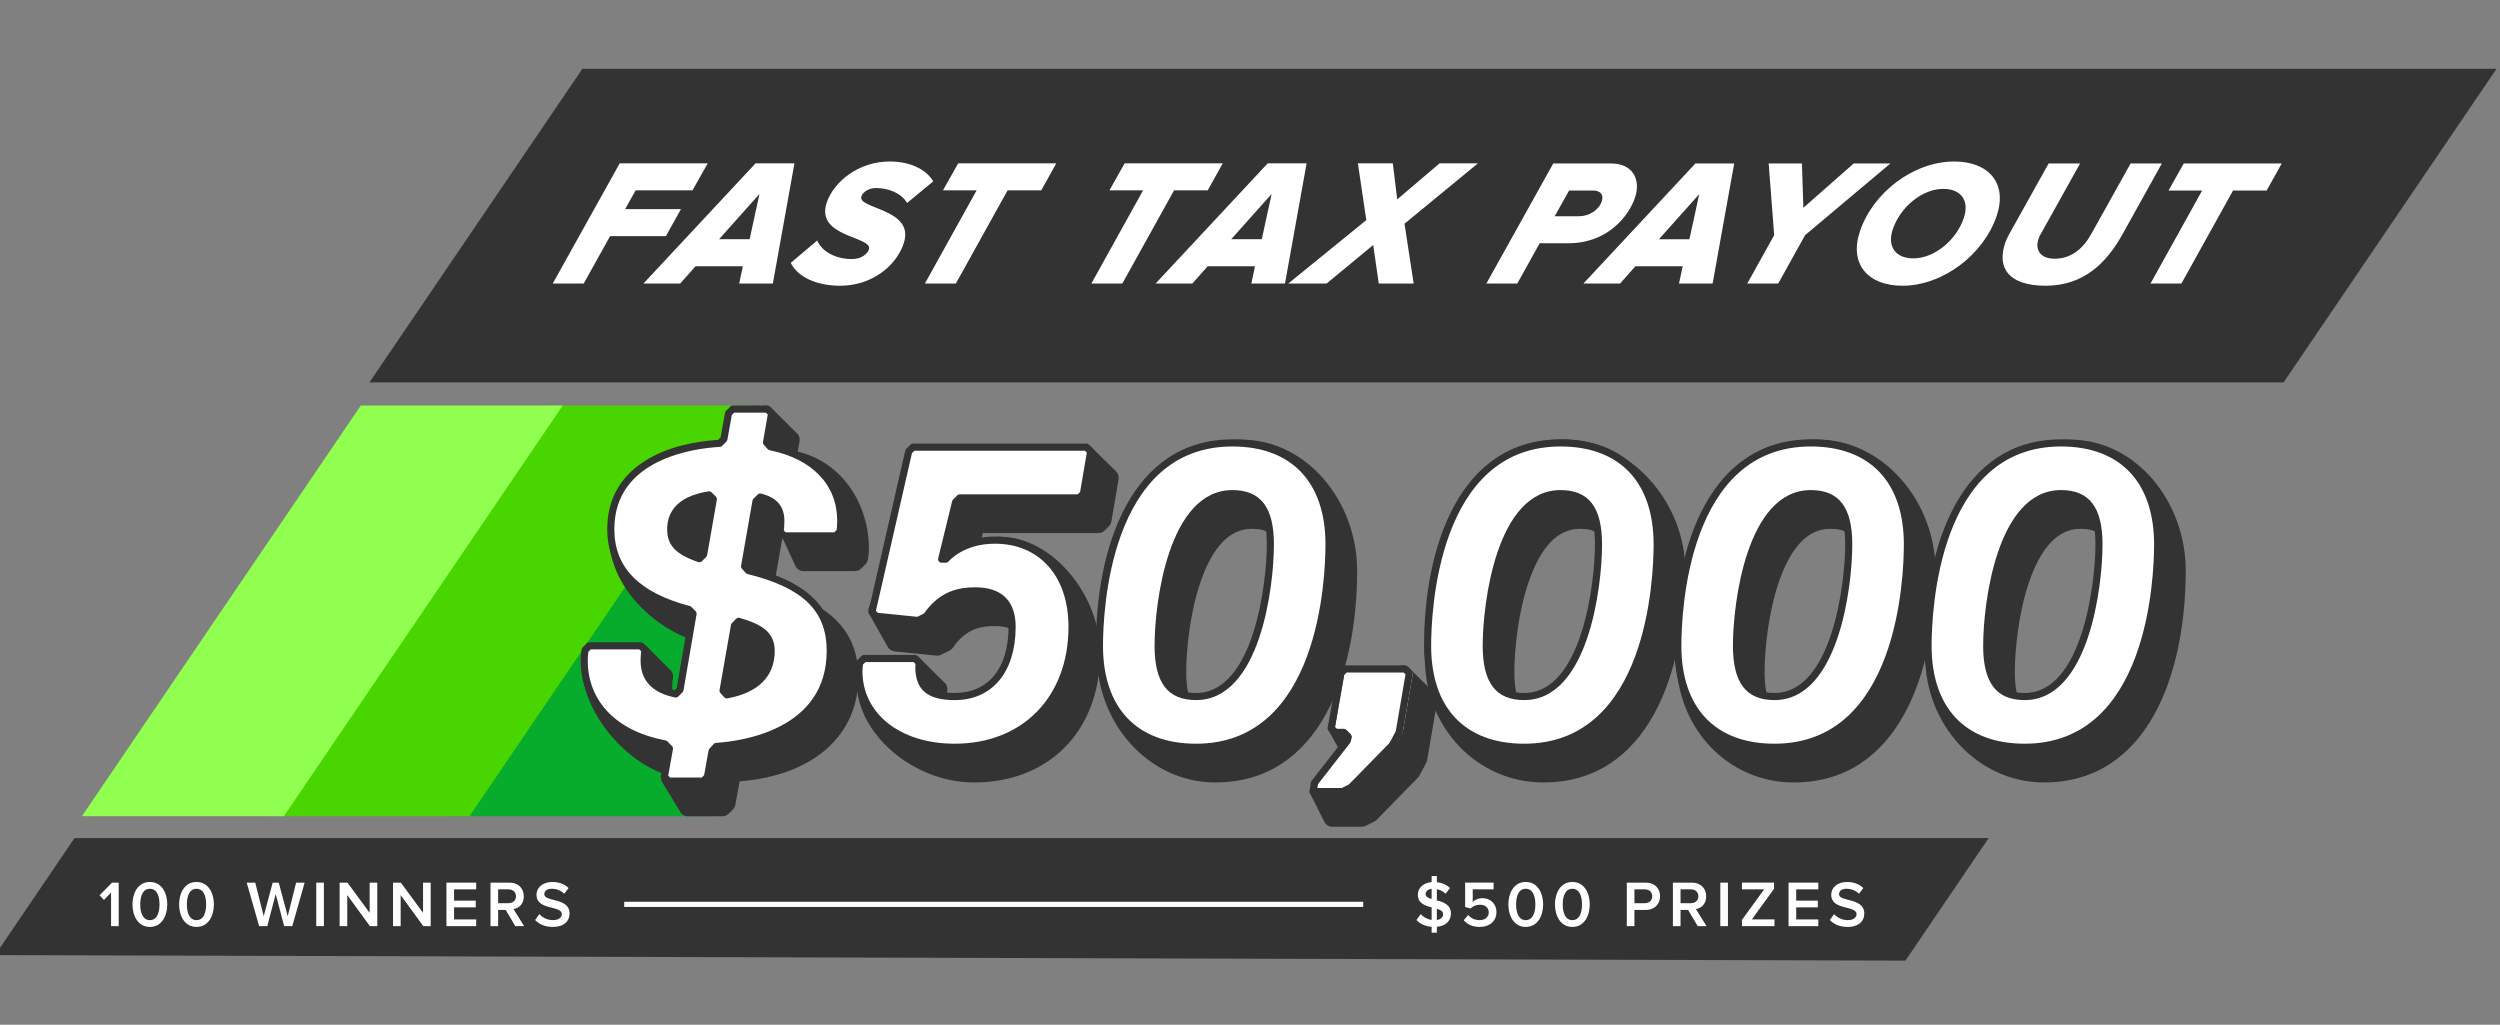 <svg width="344" height="141" viewBox="0 0 344 141" fill="none" xmlns="http://www.w3.org/2000/svg">
<rect x="0" y="0" width="344" height="141" fill="#808080" stroke="none"/>
<g clip-path="url(#clip0_164_4780)">
<path d="M314.218 52.622H50.831L80.137 9.467H343.524L314.218 52.622Z" fill="#333333"/>
<path d="M76.055 39.019L85.272 22.473H97.383L95.287 26.194H87.461L86.021 28.773H93.699L91.628 32.494H83.95L80.316 39.018H76.056L76.055 39.019Z" fill="white"/>
<path d="M101.712 39.019L102.217 36.637H95.703L93.587 39.019H88.535L103.967 22.473H109.317L106.342 39.019H101.711H101.712ZM104.503 26.69L98.938 32.916H103.149L104.503 26.69Z" fill="white"/>
<path d="M108.812 36.166L112.449 33.089C113.079 34.603 114.957 35.645 117.21 35.645C118.572 35.645 119.359 34.925 119.56 34.33C120.178 32.494 112.137 32.693 113.758 27.88C114.703 25.077 118.042 22.224 122.426 22.224C125.101 22.224 127.35 23.192 128.416 24.953L124.812 27.93C124.001 26.516 122.162 25.872 120.528 25.872C119.562 25.872 118.743 26.393 118.525 27.038C117.94 28.775 125.964 28.7 124.351 33.488C123.256 36.738 119.812 39.318 115.625 39.318C112.257 39.318 109.711 38.053 108.81 36.167L108.812 36.166Z" fill="white"/>
<path d="M127.264 39.019L134.384 26.194H129.753L131.849 22.473H145.346L143.275 26.194H138.644L131.524 39.019H127.264Z" fill="white"/>
<path d="M150.169 39.019L157.289 26.194H152.658L154.754 22.473H168.251L166.18 26.194H161.549L154.429 39.019H150.169Z" fill="white"/>
<path d="M172.184 39.019L172.689 36.637H166.175L164.06 39.019H159.007L174.439 22.473H179.789L176.814 39.019H172.183H172.184ZM174.977 26.69L169.412 32.916H173.623L174.977 26.69Z" fill="white"/>
<path d="M189.716 39.019L188.954 33.711L182.534 39.019H177.259L188.003 30.287L186.846 22.473H191.651L192.257 27.435L198.09 22.473H203.366L193.259 30.784L194.521 39.019H189.716Z" fill="white"/>
<path d="M204.522 39.019L213.725 22.497H221.713C224.606 22.497 225.842 24.628 224.966 27.228C224.148 29.655 221.256 33.47 215.814 33.47H211.857L208.776 39.019H204.522ZM217.289 29.755C218.649 29.755 219.996 28.913 220.404 27.699C220.713 26.783 220.213 26.213 219.198 26.213H215.909L213.925 29.755H217.289Z" fill="white"/>
<path d="M231.03 39.019L231.535 36.641H225.03L222.919 39.019H217.874L233.283 22.497H238.624L235.655 39.019H231.03ZM233.817 26.709L228.26 32.926H232.464L233.817 26.709Z" fill="white"/>
<path d="M240.424 39.019L244.129 32.356L243.37 22.497H247.946L248.142 28.591L255.067 22.497H260.112L248.382 32.356L244.679 39.019H240.424Z" fill="white"/>
<path d="M255.932 31.811C257.727 26.485 263.315 22.224 268.905 22.224C273.628 22.224 276.261 25.196 274.751 29.681C272.949 35.031 267.35 39.316 261.761 39.316C257.038 39.316 254.404 36.344 255.932 31.811ZM270.216 30.003C271.027 27.599 269.838 25.99 267.39 25.99C264.496 25.99 261.477 28.492 260.451 31.539C259.642 33.941 260.829 35.552 263.278 35.552C266.17 35.552 269.19 33.05 270.216 30.003Z" fill="white"/>
<path d="M275.91 33.421C276.002 33.148 276.268 32.58 276.402 32.332L281.891 22.497H286.218L280.788 32.232C280.696 32.356 280.581 32.629 280.48 32.926C280.046 34.288 280.641 35.601 282.744 35.601C285.019 35.601 286.664 34.164 287.737 32.232L293.169 22.497H297.471L292.015 32.306C289.773 36.319 286.586 39.316 281.493 39.316C276.399 39.316 274.742 36.889 275.912 33.421H275.91Z" fill="white"/>
<path d="M295.907 39.019L303.016 26.213H298.392L300.484 22.497H313.962L311.893 26.213H307.269L300.159 39.019H295.906H295.907Z" fill="white"/>
<path d="M-0.679 131.421L10.253 115.32H273.64L262.19 132.181L-0.679 131.421Z" fill="#333333"/>
<path d="M15.282 127.437V122.815L14.305 123.829L13.695 123.192L15.416 121.451H16.331V127.437H15.282Z" fill="white"/>
<path d="M18.23 124.449C18.23 122.942 18.947 121.361 20.623 121.361C22.298 121.361 23.016 122.94 23.016 124.449C23.016 125.958 22.298 127.545 20.623 127.545C18.947 127.545 18.23 125.956 18.23 124.449ZM21.949 124.449C21.949 123.309 21.6 122.295 20.623 122.295C19.645 122.295 19.296 123.309 19.296 124.449C19.296 125.589 19.645 126.612 20.623 126.612C21.6 126.612 21.949 125.589 21.949 124.449Z" fill="white"/>
<path d="M24.646 124.449C24.646 122.942 25.363 121.361 27.039 121.361C28.715 121.361 29.432 122.94 29.432 124.449C29.432 125.958 28.715 127.545 27.039 127.545C25.363 127.545 24.646 125.956 24.646 124.449ZM28.364 124.449C28.364 123.309 28.015 122.295 27.038 122.295C26.061 122.295 25.712 123.309 25.712 124.449C25.712 125.589 26.061 126.612 27.038 126.612C28.015 126.612 28.364 125.589 28.364 124.449Z" fill="white"/>
<path d="M39.099 127.437L37.935 123.021L36.779 127.437H35.659L33.948 121.451H35.121L36.286 126.065L37.522 121.451H38.355L39.591 126.065L40.746 121.451H41.919L40.217 127.437H39.097H39.099Z" fill="white"/>
<path d="M43.517 127.437V121.451H44.566V127.437H43.517Z" fill="white"/>
<path d="M50.9 127.437L47.782 123.164V127.437H46.733V121.451H47.809L50.865 125.607V121.451H51.914V127.437H50.901H50.9Z" fill="white"/>
<path d="M58.248 127.437L55.129 123.164V127.437H54.08V121.451H55.156L58.212 125.607V121.451H59.261V127.437H58.248Z" fill="white"/>
<path d="M61.429 127.437V121.451H65.524V122.375H62.478V123.928H65.461V124.853H62.478V126.514H65.524V127.439H61.429V127.437Z" fill="white"/>
<path d="M70.909 127.437L69.582 125.203H68.543V127.437H67.495V121.451H70.12C71.303 121.451 72.073 122.222 72.073 123.327C72.073 124.431 71.375 124.969 70.658 125.086L72.118 127.437H70.909ZM70.998 123.327C70.998 122.752 70.568 122.375 69.977 122.375H68.543V124.278H69.977C70.568 124.278 70.998 123.9 70.998 123.327Z" fill="white"/>
<path d="M73.632 126.593L74.215 125.785C74.627 126.226 75.273 126.611 76.105 126.611C76.938 126.611 77.306 126.189 77.306 125.794C77.306 124.537 73.82 125.318 73.82 123.11C73.82 122.122 74.69 121.36 75.997 121.36C76.93 121.36 77.682 121.656 78.237 122.194L77.637 122.976C77.171 122.509 76.535 122.294 75.907 122.294C75.279 122.294 74.894 122.589 74.894 123.038C74.894 124.152 78.371 123.46 78.371 125.696C78.371 126.692 77.673 127.544 76.06 127.544C74.959 127.544 74.161 127.158 73.632 126.593Z" fill="white"/>
<path d="M196.994 127.527C196.062 127.455 195.373 127.105 194.907 126.593L195.49 125.785C195.83 126.153 196.341 126.485 196.994 126.584V124.852C196.071 124.619 195.095 124.287 195.095 123.11C195.095 122.194 195.839 121.477 196.994 121.378V120.543H197.712V121.388C198.438 121.468 199.047 121.746 199.513 122.195L198.913 122.977C198.572 122.645 198.151 122.438 197.712 122.349V123.893C198.644 124.144 199.647 124.494 199.647 125.697C199.647 126.613 199.056 127.411 197.712 127.528V128.336H196.994V127.528V127.527ZM196.994 123.703V122.302C196.483 122.357 196.17 122.643 196.17 123.038C196.17 123.388 196.52 123.568 196.994 123.703ZM197.71 125.04V126.593C198.328 126.495 198.58 126.135 198.58 125.794C198.58 125.39 198.203 125.193 197.71 125.04Z" fill="white"/>
<path d="M201.412 126.621L202.013 125.902C202.416 126.36 202.953 126.611 203.625 126.611C204.378 126.611 204.853 126.144 204.853 125.56C204.853 124.913 204.387 124.492 203.652 124.492C203.141 124.492 202.72 124.653 202.344 125.013L201.601 124.798V121.449H205.516V122.374H202.648V124.107C202.935 123.82 203.428 123.586 204.001 123.586C205.005 123.586 205.909 124.294 205.909 125.516C205.909 126.738 204.968 127.544 203.633 127.544C202.603 127.544 201.895 127.194 201.411 126.619L201.412 126.621Z" fill="white"/>
<path d="M207.55 124.449C207.55 122.942 208.267 121.361 209.943 121.361C211.619 121.361 212.336 122.94 212.336 124.449C212.336 125.958 211.619 127.545 209.943 127.545C208.267 127.545 207.55 125.956 207.55 124.449ZM211.268 124.449C211.268 123.309 210.919 122.295 209.942 122.295C208.964 122.295 208.615 123.309 208.615 124.449C208.615 125.589 208.964 126.612 209.942 126.612C210.919 126.612 211.268 125.589 211.268 124.449Z" fill="white"/>
<path d="M213.965 124.449C213.965 122.942 214.682 121.361 216.358 121.361C218.033 121.361 218.751 122.94 218.751 124.449C218.751 125.958 218.033 127.545 216.358 127.545C214.682 127.545 213.965 125.956 213.965 124.449ZM217.684 124.449C217.684 123.309 217.335 122.295 216.358 122.295C215.381 122.295 215.031 123.309 215.031 124.449C215.031 125.589 215.381 126.612 216.358 126.612C217.335 126.612 217.684 125.589 217.684 124.449Z" fill="white"/>
<path d="M223.848 127.437V121.451H226.473C227.728 121.451 228.427 122.313 228.427 123.327C228.427 124.341 227.718 125.203 226.473 125.203H224.897V127.437H223.848ZM227.353 123.327C227.353 122.752 226.923 122.375 226.332 122.375H224.898V124.278H226.332C226.923 124.278 227.353 123.9 227.353 123.327Z" fill="white"/>
<path d="M233.607 127.437L232.281 125.203H231.241V127.437H230.192V121.451H232.817C234.001 121.451 234.771 122.222 234.771 123.327C234.771 124.431 234.072 124.969 233.355 125.086L234.816 127.437H233.606H233.607ZM233.697 123.327C233.697 122.752 233.267 122.375 232.675 122.375H231.242V124.278H232.675C233.267 124.278 233.697 123.9 233.697 123.327Z" fill="white"/>
<path d="M236.716 127.437V121.451H237.765V127.437H236.716Z" fill="white"/>
<path d="M239.691 127.437V126.584L242.747 122.374H239.691V121.449H244.109V122.302L241.052 126.513H244.17V127.437H239.689H239.691Z" fill="white"/>
<path d="M246.106 127.437V121.451H250.201V122.375H247.155V123.928H250.138V124.853H247.155V126.514H250.201V127.439H246.106V127.437Z" fill="white"/>
<path d="M251.787 126.593L252.37 125.785C252.782 126.226 253.428 126.611 254.261 126.611C255.094 126.611 255.462 126.189 255.462 125.794C255.462 124.537 251.976 125.318 251.976 123.11C251.976 122.122 252.845 121.36 254.153 121.36C255.085 121.36 255.837 121.656 256.392 122.194L255.792 122.976C255.326 122.509 254.69 122.294 254.062 122.294C253.434 122.294 253.05 122.589 253.05 123.038C253.05 124.152 256.527 123.46 256.527 125.696C256.527 126.692 255.828 127.544 254.215 127.544C253.114 127.544 252.316 127.158 251.787 126.593Z" fill="white"/>
<path d="M85.891 124.44H187.58" stroke="white" stroke-width="0.712" stroke-miterlimit="10"/>
<path d="M97.355 112.309H62.361L100.734 55.803H104.369L97.355 112.309Z" fill="#07AC2D"/>
<path d="M64.602 112.309H36.817L75.19 55.803H102.975L64.602 112.309Z" fill="#49D600"/>
<path d="M39.058 112.31H11.272L49.645 55.803H77.431L39.058 112.31Z" fill="#91FF50"/>
<path d="M100.234 104.859L99.653 105.499L99.015 109.047L98.435 109.629H93.673L92.292 106.915L93.788 105.15L93.15 104.511C85.66 103.115 82.06 98.345 82.06 93.052C82.06 92.18 82.177 91.599 82.177 91.599L82.757 91.017L87.97 89.698L90.422 91.599C90.422 91.599 90.305 92.18 90.305 93.052C90.305 95.379 91.525 97.007 94.66 97.647L95.241 97.066L97.041 86.596L96.46 86.015C89.84 84.269 85.718 80.896 85.718 74.963C85.718 66.704 93.441 63.564 100.699 63.156L101.279 62.575L101.917 59.026L102.497 58.445L105.339 57.186L107.838 59.026L107.141 63.04L107.664 63.622C114.457 65.017 117.361 69.206 117.361 73.859C117.361 74.732 117.244 75.313 117.244 75.313L116.664 75.895H109.581L108.173 73.213C108.173 73.213 109.116 74.732 109.116 73.859C109.116 72.173 108.361 71.067 106.271 70.543L105.69 71.125L104.123 80.082L104.645 80.663C111.439 82.351 115.91 85.201 115.91 91.715C115.91 100.555 108.362 104.336 100.232 104.859H100.234ZM99.246 70.251C96.576 70.658 93.963 71.822 93.963 74.962C93.963 76.881 94.891 77.987 97.911 79.034L98.492 78.453L99.827 70.833L99.246 70.251ZM101.162 97.181L101.685 97.763C104.878 97.181 107.782 95.611 107.782 91.713C107.782 89.62 106.504 88.573 103.311 87.641L102.731 88.223L101.163 97.18L101.162 97.181Z" fill="#333333"/>
<path d="M99.409 112.32H94.648C94.189 112.32 93.769 112.062 93.561 111.651L91.084 107.567C90.86 107.128 90.921 106.596 91.241 106.22L92.87 106.962C86.02 105.331 80.067 97.811 80.067 91.693C80.067 90.728 80.193 90.071 80.207 89.999C80.254 89.763 80.37 89.544 80.541 89.374L81.121 88.793C81.277 88.637 81.472 88.526 81.685 88.472L87.836 88.612C88.201 88.52 88.588 88.6 88.883 88.831L92.144 92.1C92.51 92.384 92.685 92.852 92.593 93.306C92.593 93.306 92.502 93.797 92.502 94.52C92.502 95.735 92.832 97.041 95.115 97.726L96.692 88.549C89.245 86.473 83.826 80.005 83.826 74.039C83.826 66.57 91.31 64.126 101.123 63.433L101.69 60.277C101.734 60.032 101.852 59.805 102.028 59.629L102.609 59.048C102.715 58.941 102.841 58.855 102.978 58.794L104.832 55.907C105.233 55.73 105.698 55.782 106.049 56.041L109.538 59.508C109.911 59.784 110.098 60.246 110.017 60.704L109.767 62.146C116.115 63.638 119.559 69.701 119.559 75.326C119.559 76.292 119.433 76.949 119.418 77.021C119.371 77.257 119.255 77.475 119.084 77.645L118.504 78.226C118.275 78.455 117.964 78.585 117.64 78.585H110.556C110.103 78.585 109.687 78.333 109.475 77.93L107.486 73.617C107.228 73.124 107.337 72.533 107.722 72.164C107.577 72.042 107.976 73.563 107.753 73.464L106.421 81.072C111.971 82.516 118.106 85.26 118.106 93.182C118.106 101.104 112.015 106.699 101.781 107.512L101.765 107.529L101.188 110.732C101.144 110.977 101.026 111.203 100.85 111.38L100.27 111.961C100.041 112.19 99.73 112.32 99.406 112.32H99.409ZM102.661 100.454C102.319 100.454 101.988 100.31 101.754 100.05L101.232 99.469C100.981 99.19 100.871 98.81 100.935 98.439L102.504 89.481C102.548 89.233 102.666 89.005 102.844 88.827L103.424 88.246C103.739 87.93 104.203 87.811 104.629 87.936C107.408 88.746 109.98 89.943 109.98 93.183C109.98 95.902 108.747 99.367 102.88 100.435C102.807 100.448 102.734 100.456 102.661 100.456V100.454ZM104.797 90.553L103.532 97.782C107.097 96.802 107.538 94.719 107.538 93.182C107.538 92.23 107.32 91.42 104.797 90.553ZM98.888 81.727C98.754 81.727 98.619 81.705 98.489 81.659C96.01 80.799 93.718 79.571 93.718 76.431C93.718 74.17 94.814 71.307 100.039 70.509C100.42 70.451 100.811 70.579 101.086 70.854L101.667 71.435C101.948 71.717 102.075 72.12 102.006 72.512L100.67 80.132C100.628 80.38 100.508 80.608 100.331 80.785L99.751 81.367C99.519 81.6 99.206 81.725 98.887 81.725L98.888 81.727ZM99.419 73.121C96.521 73.825 96.161 75.321 96.161 76.431C96.161 77.379 96.337 78.144 98.389 79.005L99.421 73.121H99.419Z" fill="#333333"/>
<path d="M134.016 106.443C126.236 106.443 120.836 102.139 120.836 95.974C120.836 95.217 120.953 94.811 120.953 94.811L121.533 94.23L126.432 92.814L129.14 94.811C129.14 94.811 129.082 95.102 129.082 95.392C129.082 98.3 130.592 99.464 134.018 99.464C139.418 99.464 141.915 95.159 141.915 89.867C141.915 86.902 140.522 84.924 136.864 84.924C134.542 84.924 132.102 85.505 130.129 88.413L128.967 88.994L123.219 88.413L121.679 85.505L127.689 65.729L128.27 65.148L150.534 63.544L152.715 65.729L151.728 71.545L151.148 72.126H134.715L134.135 72.707L132.219 80.56H132.799C132.799 80.56 134.889 77.943 139.535 77.943C146.038 77.943 150.16 82.654 150.16 89.866C150.16 99.405 144.063 106.442 134.018 106.442L134.016 106.443Z" fill="#333333"/>
<path d="M134.016 107.667C125.536 107.667 117.886 100.82 117.886 93.935C117.886 93.052 118.023 92.531 118.05 92.436C118.107 92.237 118.214 92.054 118.36 91.908L118.94 91.327C119.086 91.181 119.267 91.074 119.465 91.016L125.414 90.289C125.78 90.184 126.172 90.254 126.477 90.48L129.862 93.827C130.244 94.109 130.429 94.587 130.336 95.053C130.328 95.095 130.302 95.26 130.302 95.392C130.302 97.281 130.876 98.241 134.016 98.241C140.21 98.241 140.692 91.833 140.692 89.867C140.692 87.259 139.546 86.147 136.862 86.147C135.021 86.147 132.902 86.498 131.136 89.101C131.019 89.275 130.858 89.414 130.673 89.507L129.511 90.089C129.303 90.192 129.07 90.235 128.841 90.212L123.093 89.631C122.686 89.589 122.328 89.348 122.136 88.987L119.641 84.558C119.49 84.272 119.458 83.937 119.552 83.628L126.517 65.373C126.575 65.182 126.681 65.007 126.822 64.865L127.403 64.284C127.61 64.076 127.885 63.949 128.179 63.929L149.162 61.114C149.524 61.085 149.863 61.218 150.113 61.469L153.576 64.866C153.856 65.147 153.983 65.546 153.916 65.936L152.929 71.751C152.886 72.002 152.768 72.232 152.589 72.412L152.008 72.993C151.78 73.222 151.468 73.352 151.144 73.352H135.231L134.088 78.039C134.371 76.881 135.188 73.853 137.575 73.853C144.773 73.853 151.378 81.883 151.378 89.869C151.378 100.515 144.4 107.668 134.014 107.668L134.016 107.667ZM122.087 95.405C122.072 95.543 122.057 95.735 122.057 95.974C122.057 101.417 126.974 105.219 134.016 105.219C143.081 105.219 148.937 99.194 148.937 89.867C148.937 83.268 145.333 79.167 139.532 79.167C135.589 79.167 133.817 81.246 133.744 81.334C133.511 81.613 133.16 81.784 132.797 81.784H132.216C131.841 81.784 131.488 81.612 131.255 81.316C131.024 81.021 130.941 80.636 131.029 80.271L132.945 72.418C132.998 72.2 133.109 72.002 133.268 71.843L133.848 71.262C134.077 71.033 134.388 70.903 134.712 70.903H150.596L151.403 66.147L150.062 64.804L128.808 66.336L128.766 66.379L122.991 85.378L123.989 87.262L128.734 87.741L129.302 87.457C131.723 84.096 134.763 83.7 136.862 83.7C140.906 83.7 143.135 85.89 143.135 89.867C143.135 96.441 139.555 100.687 134.016 100.687C132.494 100.687 127.859 100.687 127.859 95.392V95.386L126.191 94.156L122.172 95.317L122.084 95.404L122.087 95.405Z" fill="#333333"/>
<path d="M172.223 64.565C179.598 64.565 185.52 68.637 185.52 78.524C185.52 89.808 181.862 106.442 167.229 106.442C159.854 106.442 153.933 102.371 153.933 92.483C153.933 81.199 157.591 64.565 172.223 64.565ZM167.23 99.463C175.418 99.463 177.45 84.805 177.45 78.524C177.45 73.406 175.65 71.545 172.225 71.545C164.037 71.545 162.005 86.202 162.005 92.483C162.005 97.602 163.805 99.463 167.23 99.463Z" fill="#333333"/>
<path d="M167.229 107.667C158.138 107.667 150.938 99.628 150.938 90.12C150.938 76.032 156.386 60.491 170.772 60.491C179.863 60.491 186.742 69.018 186.742 78.524C186.742 92.612 181.615 107.665 167.23 107.665L167.229 107.667ZM172.223 65.79C155.977 65.79 155.153 88.027 155.153 92.485C155.153 103.565 162.719 105.219 167.229 105.219C183.474 105.219 184.298 82.982 184.298 78.524C184.298 67.443 176.733 65.788 172.223 65.788V65.79ZM167.229 100.687C162.89 100.687 160.782 98.004 160.782 92.485C160.782 86.32 162.837 70.322 172.223 70.322C176.562 70.322 178.671 73.004 178.671 78.526C178.671 84.69 176.616 100.688 167.23 100.688L167.229 100.687ZM172.223 72.769C169.226 72.769 166.863 75.222 165.199 80.058C163.743 84.288 163.225 89.397 163.225 92.485C163.225 97.796 165.204 98.241 167.23 98.241C170.227 98.241 172.591 95.789 174.256 90.952C175.711 86.722 176.229 81.615 176.229 78.526C176.229 73.213 174.251 72.769 172.224 72.769H172.223Z" fill="#333333"/>
<path d="M194.243 106.139L188.553 111.956L187.392 112.537H183.327L182.389 110.384L188.031 105.558L188.146 104.976L187.566 104.395H186.405L185.011 101.696L187.16 96.253L187.742 95.672L194.094 94.309L196.569 96.253L195.175 104.396L194.247 106.142L194.243 106.139Z" fill="#333333"/>
<path d="M187.391 113.76H183.328C182.842 113.76 182.402 113.472 182.207 113.025L180.228 109.102C180.162 108.971 180.211 108.94 180.239 108.796C180.299 108.487 180.469 108.018 180.771 107.76L186.119 105.583C185.778 105.501 185.484 105.275 185.32 104.956L182.784 100.482C182.644 100.213 182.7 100.028 182.774 99.738C182.799 99.641 182.854 99.555 182.918 99.479L186.022 95.801C186.084 95.645 186.177 95.504 186.295 95.386L186.876 94.805C187.042 94.639 187.253 94.523 187.483 94.474L192.776 91.587C193.131 91.512 193.501 91.597 193.786 91.822L197.319 95.289C197.672 95.567 197.845 96.015 197.768 96.459L196.374 104.603C196.351 104.731 196.31 104.856 196.248 104.971L195.319 106.717C195.265 106.818 195.196 106.913 195.114 106.996L189.422 112.814C189.328 112.911 189.218 112.991 189.097 113.052L187.936 113.633C187.767 113.719 187.58 113.763 187.39 113.763L187.391 113.76ZM184.127 111.313H187.104L187.825 110.952L193.249 105.407L194.002 103.991L195.24 96.763L193.789 95.623L188.348 96.789L188.202 96.936L186.35 101.626L187.148 103.17H187.566C187.89 103.17 188.202 103.299 188.43 103.528L189.01 104.109C189.298 104.398 189.424 104.812 189.345 105.213L189.229 105.794C189.175 106.064 189.033 106.308 188.825 106.486L183.87 110.724L184.127 111.312V111.313Z" fill="#333333"/>
<path d="M217.374 64.565C224.749 64.565 230.671 68.637 230.671 78.524C230.671 89.808 227.013 106.442 212.38 106.442C205.005 106.442 199.083 102.371 199.083 92.483C199.083 81.199 202.741 64.565 217.374 64.565ZM212.381 99.463C220.569 99.463 222.601 84.805 222.601 78.524C222.601 73.406 220.801 71.545 217.375 71.545C209.188 71.545 207.155 86.202 207.155 92.483C207.155 97.602 208.956 99.463 212.381 99.463Z" fill="#333333"/>
<path d="M212.381 107.666C203.29 107.666 196.079 100.172 196.079 90.665C196.079 76.576 200.767 60.461 215.152 60.461C224.243 60.461 231.893 69.018 231.893 78.526C231.893 92.613 226.766 107.666 212.381 107.666ZM217.374 65.79C201.128 65.79 200.306 88.027 200.306 92.484C200.306 103.565 207.871 105.219 212.381 105.219C228.627 105.219 229.451 82.982 229.451 78.524C229.451 67.443 221.885 65.788 217.375 65.788L217.374 65.79ZM212.381 100.687C208.042 100.687 205.933 98.004 205.933 92.484C205.933 86.32 207.988 70.322 217.374 70.322C221.713 70.322 223.822 73.004 223.822 78.526C223.822 84.69 221.767 100.688 212.381 100.688V100.687ZM217.374 72.769C214.377 72.769 212.014 75.221 210.348 80.058C208.893 84.29 208.375 89.397 208.375 92.484C208.375 97.796 210.353 98.241 212.38 98.241C215.377 98.241 217.741 95.789 219.405 90.952C220.861 86.722 221.379 81.615 221.379 78.526C221.379 73.213 219.4 72.769 217.374 72.769Z" fill="#333333"/>
<path d="M251.806 64.565C259.181 64.565 265.103 68.637 265.103 78.524C265.103 89.808 261.445 106.442 246.812 106.442C239.437 106.442 233.516 102.371 233.516 92.483C233.516 81.199 237.174 64.565 251.806 64.565ZM246.813 99.463C255.001 99.463 257.033 84.805 257.033 78.524C257.033 73.406 255.233 71.545 251.808 71.545C243.62 71.545 241.588 86.202 241.588 92.483C241.588 97.602 243.388 99.463 246.813 99.463Z" fill="#333333"/>
<path d="M246.813 107.667C237.723 107.667 230.672 100.172 230.672 90.665C230.672 76.577 235.645 60.475 250.03 60.475C259.121 60.475 266.325 69.018 266.325 78.526C266.325 92.613 261.199 107.667 246.813 107.667ZM251.807 65.79C235.561 65.79 234.737 88.027 234.737 92.485C234.737 103.565 242.303 105.219 246.812 105.219C263.058 105.219 263.882 82.982 263.882 78.524C263.882 67.443 256.316 65.788 251.807 65.788V65.79ZM246.813 100.687C242.475 100.687 240.366 98.004 240.366 92.485C240.366 86.32 242.421 70.322 251.807 70.322C256.145 70.322 258.254 73.004 258.254 78.526C258.254 84.69 256.199 100.688 246.813 100.688V100.687ZM251.807 72.769C248.809 72.769 246.445 75.222 244.781 80.058C243.325 84.29 242.808 89.397 242.808 92.485C242.808 97.796 244.786 98.241 246.812 98.241C249.809 98.241 252.173 95.789 253.838 90.952C255.294 86.722 255.811 81.615 255.811 78.526C255.811 73.213 253.833 72.769 251.807 72.769Z" fill="#333333"/>
<path d="M286.24 64.565C293.615 64.565 299.536 68.637 299.536 78.524C299.536 89.808 295.878 106.442 281.246 106.442C273.871 106.442 267.949 102.371 267.949 92.483C267.949 81.199 271.607 64.565 286.24 64.565ZM281.246 99.463C289.433 99.463 291.466 84.805 291.466 78.524C291.466 73.406 289.665 71.545 286.24 71.545C278.052 71.545 276.02 86.202 276.02 92.483C276.02 97.602 277.82 99.463 281.246 99.463Z" fill="#333333"/>
<path d="M281.245 107.666C272.155 107.666 264.902 99.752 264.902 90.245C264.902 76.156 270.432 60.492 284.819 60.492C293.91 60.492 300.757 69.018 300.757 78.524C300.757 92.612 295.631 107.665 281.245 107.665V107.666ZM286.24 65.79C269.994 65.79 269.17 88.026 269.17 92.484C269.17 103.565 276.736 105.219 281.245 105.219C297.491 105.219 298.315 82.982 298.315 78.524C298.315 67.443 290.749 65.788 286.24 65.788V65.79ZM281.245 100.687C276.907 100.687 274.798 98.004 274.798 92.484C274.798 86.32 276.853 70.322 286.239 70.322C290.577 70.322 292.686 73.004 292.686 78.525C292.686 84.69 290.631 100.688 281.245 100.688V100.687ZM286.24 72.769C283.243 72.769 280.88 75.221 279.214 80.058C277.758 84.29 277.241 89.397 277.241 92.484C277.241 97.796 279.219 98.241 281.245 98.241C284.243 98.241 286.607 95.789 288.271 90.952C289.727 86.722 290.244 81.615 290.244 78.525C290.244 73.213 288.266 72.769 286.24 72.769Z" fill="#333333"/>
<path d="M192.085 102.518L186.395 108.335L185.234 108.916H181.169L181.344 107.753L185.874 101.936L185.989 101.355L185.409 100.774H184.248L183.667 100.193L185.002 92.632L185.584 92.05H193.829L194.41 92.632L193.017 100.775L192.089 102.52L192.085 102.518Z" fill="white"/>
<path d="M184.745 109.405H180.68C180.538 109.405 180.402 109.344 180.309 109.236C180.216 109.127 180.175 108.985 180.196 108.844L180.371 107.68C180.383 107.597 180.417 107.518 180.469 107.451L184.927 101.728L184.968 101.516L184.716 101.263H183.757C183.628 101.263 183.504 101.212 183.412 101.12L182.83 100.539C182.717 100.425 182.667 100.264 182.695 100.107L184.03 92.545C184.048 92.446 184.095 92.355 184.166 92.284L184.747 91.703C184.839 91.611 184.963 91.56 185.093 91.56H193.338C193.467 91.56 193.592 91.611 193.683 91.703L194.265 92.284C194.377 92.397 194.428 92.556 194.401 92.714L193.006 100.857C192.998 100.909 192.98 100.959 192.956 101.004L192.027 102.748C192.005 102.79 191.978 102.827 191.945 102.86L186.255 108.677C186.217 108.716 186.173 108.747 186.124 108.773L184.962 109.354C184.894 109.388 184.819 109.405 184.743 109.405H184.745ZM181.248 108.427H184.629L185.614 107.933L191.199 102.225L192.058 100.612L193.396 92.797L193.137 92.537H185.296L184.967 92.867L183.702 100.025L183.96 100.283H184.918C185.047 100.283 185.172 100.335 185.263 100.427L185.844 101.008C185.959 101.124 186.01 101.289 185.977 101.45L185.861 102.031C185.846 102.105 185.815 102.176 185.767 102.236L181.317 107.951L181.245 108.425L181.248 108.427Z" fill="#333333"/>
<path d="M98.563 102.707L97.983 103.346L97.344 106.894L96.764 107.477H92.002L91.422 106.894L92.119 102.997L91.481 102.358C83.99 100.963 80.39 96.193 80.39 90.899C80.39 90.027 80.507 89.446 80.507 89.446L81.087 88.865H88.172L88.752 89.446C88.752 89.446 88.635 90.027 88.635 90.899C88.635 93.226 89.855 94.854 92.99 95.494L93.571 94.913L95.371 84.443L94.791 83.862C88.171 82.117 84.048 78.743 84.048 72.811C84.048 64.552 91.771 61.411 99.029 61.003L99.609 60.422L100.247 56.874L100.828 56.292H105.588L106.17 56.874L105.473 60.888L105.995 61.469C112.789 62.864 115.693 67.053 115.693 71.706C115.693 72.579 115.576 73.16 115.576 73.16L114.996 73.742H107.912L107.332 73.16C107.332 73.16 107.449 72.579 107.449 71.706C107.449 70.02 106.694 68.914 104.604 68.39L104.023 68.972L102.456 77.929L102.978 78.51C109.771 80.198 114.243 83.048 114.243 89.562C114.243 98.402 106.695 102.183 98.565 102.707H98.563ZM97.576 68.099C94.905 68.505 92.292 69.669 92.292 72.809C92.292 74.728 93.22 75.834 96.24 76.881L96.82 76.3L98.156 68.68L97.576 68.099ZM99.491 95.029L100.014 95.61C103.207 95.029 106.111 93.458 106.111 89.56C106.111 87.467 104.833 86.42 101.64 85.489L101.06 86.07L99.492 95.028L99.491 95.029Z" fill="white"/>
<path d="M96.763 107.965H92.002C91.873 107.965 91.748 107.913 91.656 107.821L91.076 107.239C90.963 107.125 90.913 106.964 90.94 106.806L91.592 103.161L91.241 102.808C84.241 101.451 79.9 96.898 79.9 90.898C79.9 89.988 80.021 89.374 80.026 89.348C80.045 89.253 80.091 89.167 80.159 89.097L80.739 88.516C80.831 88.424 80.955 88.373 81.085 88.373H88.169C88.299 88.373 88.423 88.424 88.515 88.516L89.095 89.097C89.211 89.213 89.26 89.378 89.228 89.539C89.228 89.544 89.121 90.091 89.121 90.898C89.121 93.082 90.302 94.377 92.831 94.958L93.114 94.675L94.844 84.609L94.535 84.3C87.25 82.346 83.557 78.48 83.557 72.809C83.557 68.846 85.235 65.732 88.546 63.553C91.84 61.383 95.911 60.705 98.813 60.525L99.154 60.183L99.766 56.786C99.784 56.688 99.831 56.597 99.902 56.526L100.482 55.945C100.574 55.853 100.698 55.802 100.828 55.802H105.588C105.718 55.802 105.842 55.853 105.934 55.945L106.515 56.526C106.628 56.638 106.679 56.8 106.651 56.956L105.995 60.734L106.252 61.02C115.209 62.93 116.18 69.119 116.18 71.702C116.18 72.612 116.06 73.226 116.055 73.252C116.036 73.347 115.989 73.433 115.921 73.503L115.341 74.084C115.249 74.176 115.125 74.227 114.996 74.227H107.912C107.783 74.227 107.658 74.176 107.567 74.084L106.986 73.503C106.871 73.387 106.822 73.222 106.853 73.061C106.853 73.056 106.96 72.509 106.96 71.702C106.96 70.206 106.314 69.389 104.749 68.934L104.478 69.206L102.978 77.776L103.242 78.069C113.423 80.641 114.732 85.557 114.732 89.559C114.732 97.394 108.779 102.475 98.794 103.18L98.441 103.57L97.827 106.98C97.809 107.078 97.761 107.168 97.691 107.239L97.111 107.821C97.019 107.913 96.894 107.965 96.765 107.965H96.763ZM92.204 106.986H96.56L96.889 106.656L97.501 103.259C97.518 103.168 97.559 103.084 97.621 103.016L98.201 102.376C98.286 102.282 98.404 102.225 98.531 102.217C102.103 101.987 113.752 100.395 113.752 89.56C113.752 84.043 110.494 80.881 102.859 78.985C102.763 78.961 102.678 78.909 102.613 78.838L102.09 78.256C101.989 78.144 101.946 77.992 101.972 77.845L103.54 68.887C103.557 68.788 103.605 68.697 103.675 68.626L104.256 68.044C104.377 67.922 104.555 67.873 104.719 67.916C106.914 68.465 107.935 69.669 107.935 71.706C107.935 72.272 107.888 72.724 107.852 72.991L108.113 73.252H114.792L115.119 72.925C115.15 72.713 115.202 72.275 115.202 71.706C115.202 66.719 111.81 63.164 105.895 61.948C105.793 61.927 105.7 61.874 105.63 61.796L105.107 61.215C105.007 61.103 104.963 60.952 104.989 60.803L105.642 57.04L105.384 56.782H101.027L100.698 57.111L100.086 60.509C100.069 60.607 100.021 60.697 99.951 60.768L99.37 61.349C99.285 61.435 99.172 61.485 99.053 61.492C95.647 61.683 84.533 63.064 84.533 72.811C84.533 78.088 87.927 81.548 94.911 83.389C94.994 83.41 95.071 83.454 95.132 83.516L95.713 84.097C95.824 84.209 95.876 84.37 95.848 84.526L94.048 94.996C94.031 95.095 93.984 95.187 93.912 95.259L93.332 95.84C93.216 95.956 93.049 96.006 92.89 95.974C89.741 95.332 88.144 93.624 88.144 90.899C88.144 90.333 88.191 89.881 88.227 89.615L87.966 89.353H81.287L80.96 89.68C80.929 89.893 80.877 90.33 80.877 90.899C80.877 96.525 84.874 100.629 91.569 101.876C91.665 101.894 91.756 101.942 91.825 102.011L92.463 102.651C92.576 102.764 92.626 102.925 92.599 103.084L91.947 106.729L92.204 106.987V106.986ZM100.015 96.1C99.878 96.1 99.745 96.042 99.652 95.937L99.129 95.356C99.029 95.244 98.985 95.092 99.011 94.944L100.58 85.987C100.598 85.888 100.645 85.797 100.716 85.725L101.296 85.144C101.422 85.017 101.608 84.969 101.778 85.021C104.757 85.888 106.602 86.951 106.602 89.562C106.602 93.06 104.355 95.318 100.104 96.092C100.075 96.098 100.046 96.1 100.016 96.1H100.015ZM100.014 94.878L100.193 95.078C103.846 94.344 105.622 92.537 105.622 89.56C105.622 87.82 104.645 86.913 101.78 86.041L101.515 86.307L100.014 94.876V94.878ZM96.24 77.372C96.186 77.372 96.133 77.363 96.081 77.345C92.963 76.264 91.803 75.035 91.803 72.811C91.803 70.837 92.792 68.332 97.502 67.615C97.656 67.591 97.813 67.643 97.922 67.752L98.502 68.334C98.615 68.447 98.666 68.607 98.638 68.764L97.303 76.384C97.285 76.484 97.237 76.574 97.167 76.646L96.587 77.227C96.494 77.32 96.368 77.371 96.241 77.371L96.24 77.372ZM97.406 68.622C94.293 69.152 92.779 70.523 92.779 72.811C92.779 74.288 93.32 75.298 96.112 76.317L96.366 76.063L97.631 68.847L97.406 68.622Z" fill="#333333"/>
<path d="M131.369 102.822C123.589 102.822 118.189 98.518 118.189 92.353C118.189 91.596 118.306 91.19 118.306 91.19L118.886 90.609H125.912L126.492 91.19C126.492 91.19 126.434 91.481 126.434 91.771C126.434 94.679 127.944 95.843 131.369 95.843C136.77 95.843 139.267 91.538 139.267 86.246C139.267 83.281 137.874 81.303 134.216 81.303C131.893 81.303 129.454 81.884 127.48 84.792L126.318 85.373L120.57 84.792L119.99 84.21L125.041 62.108L125.621 61.527H149.487L150.067 62.108L149.08 67.924L148.5 68.505H132.067L131.486 69.086L129.571 76.939H130.151C130.151 76.939 132.241 74.322 136.886 74.322C143.39 74.322 147.512 79.033 147.512 86.245C147.512 95.784 141.415 102.821 131.369 102.821V102.822Z" fill="white"/>
<path d="M131.37 103.312C123.322 103.312 117.7 98.805 117.7 92.353C117.7 91.551 117.822 91.103 117.836 91.054C117.859 90.975 117.901 90.902 117.96 90.843L118.541 90.261C118.632 90.169 118.757 90.118 118.886 90.118H125.912C126.041 90.118 126.166 90.169 126.257 90.261L126.838 90.843C126.953 90.958 127.003 91.124 126.971 91.284C126.971 91.287 126.922 91.535 126.922 91.77C126.922 94.348 128.169 95.352 131.369 95.352C136.008 95.352 138.777 91.947 138.777 86.245C138.777 83.248 137.285 81.791 134.215 81.791C132.302 81.791 129.854 82.163 127.883 85.066C127.835 85.135 127.771 85.192 127.697 85.228L126.535 85.81C126.452 85.851 126.358 85.868 126.267 85.859L120.519 85.277C120.407 85.266 120.303 85.216 120.223 85.136L119.642 84.555C119.523 84.436 119.474 84.264 119.512 84.1L124.563 61.997C124.583 61.908 124.628 61.826 124.693 61.761L125.274 61.179C125.365 61.088 125.49 61.036 125.619 61.036H149.485C149.614 61.036 149.738 61.088 149.83 61.179L150.41 61.761C150.522 61.873 150.574 62.033 150.547 62.189L149.56 68.004C149.542 68.104 149.495 68.197 149.423 68.269L148.843 68.85C148.751 68.942 148.627 68.993 148.497 68.993H132.267L131.926 69.334L130.271 76.117C131.174 75.307 133.308 73.831 136.883 73.831C143.635 73.831 147.997 78.704 147.997 86.244C147.997 96.451 141.313 103.309 131.366 103.309L131.37 103.312ZM118.751 91.435C118.722 91.589 118.676 91.902 118.676 92.353C118.676 98.228 123.896 102.333 131.369 102.333C140.732 102.333 147.023 95.868 147.023 86.246C147.023 79.301 143.043 74.813 136.886 74.813C132.556 74.813 130.551 77.223 130.531 77.249C130.438 77.363 130.297 77.431 130.15 77.431H129.57C129.42 77.431 129.278 77.362 129.185 77.243C129.092 77.125 129.06 76.971 129.095 76.826L131.011 68.973C131.032 68.886 131.076 68.806 131.14 68.743L131.72 68.162C131.812 68.07 131.936 68.018 132.066 68.018H148.296L148.624 67.69L149.542 62.277L149.284 62.017H125.823L125.485 62.356L120.526 84.057L120.792 84.324L126.226 84.874L127.148 84.412C129.364 81.226 132.085 80.814 134.215 80.814C137.839 80.814 139.755 82.693 139.755 86.248C139.755 92.468 136.541 96.334 131.37 96.334C127.619 96.334 125.946 94.927 125.946 91.772C125.946 91.624 125.958 91.479 125.972 91.361L125.71 91.098H119.088L118.752 91.436L118.751 91.435Z" fill="#333333"/>
<path d="M169.575 60.945C176.95 60.945 182.871 65.017 182.871 74.904C182.871 86.188 179.214 102.822 164.581 102.822C157.206 102.822 151.284 98.751 151.284 88.863C151.284 77.579 154.942 60.945 169.575 60.945ZM164.582 95.843C172.77 95.843 174.802 81.186 174.802 74.904C174.802 69.786 173.002 67.925 169.576 67.925C161.389 67.925 159.356 82.582 159.356 88.863C159.356 93.982 161.156 95.843 164.582 95.843Z" fill="white"/>
<path d="M164.582 103.312C155.822 103.312 150.796 98.045 150.796 88.863C150.796 75.13 155.729 60.456 169.575 60.456C178.336 60.456 183.361 65.722 183.361 74.904C183.361 88.638 178.429 103.312 164.582 103.312ZM169.575 61.435C152.631 61.435 151.773 84.283 151.773 88.863C151.773 97.423 156.441 102.333 164.582 102.333C181.526 102.333 182.384 79.484 182.384 74.904C182.384 66.344 177.716 61.435 169.575 61.435ZM164.582 96.332C160.683 96.332 158.868 93.959 158.868 88.863C158.868 82.903 160.792 67.435 169.577 67.435C173.476 67.435 175.291 69.808 175.291 74.904C175.291 80.865 173.366 96.332 164.582 96.332ZM169.575 68.413C161.633 68.413 159.844 83.557 159.844 88.863C159.844 93.474 161.216 95.353 164.581 95.353C172.525 95.353 174.312 80.209 174.312 74.904C174.312 70.294 172.939 68.414 169.574 68.414L169.575 68.413Z" fill="#333333"/>
<path d="M214.727 60.945C222.102 60.945 228.024 65.017 228.024 74.904C228.024 86.188 224.366 102.822 209.733 102.822C202.358 102.822 196.437 98.751 196.437 88.863C196.437 77.579 200.094 60.945 214.727 60.945ZM209.733 95.843C217.92 95.843 219.953 81.186 219.953 74.904C219.953 69.786 218.153 67.925 214.727 67.925C206.54 67.925 204.507 82.582 204.507 88.863C204.507 93.982 206.307 95.843 209.733 95.843Z" fill="white"/>
<path d="M209.733 103.312C200.973 103.312 195.948 98.045 195.948 88.863C195.948 75.13 200.881 60.456 214.728 60.456C223.488 60.456 228.514 65.722 228.514 74.904C228.514 88.638 223.581 103.312 209.734 103.312H209.733ZM214.728 61.435C197.785 61.435 196.926 84.283 196.926 88.863C196.926 97.423 201.593 102.333 209.733 102.333C226.677 102.333 227.535 79.484 227.535 74.904C227.535 66.344 222.867 61.435 214.726 61.435H214.728ZM209.733 96.332C205.834 96.332 204.019 93.959 204.019 88.863C204.019 82.903 205.943 67.435 214.728 67.435C218.627 67.435 220.442 69.808 220.442 74.904C220.442 80.865 218.517 96.332 209.733 96.332ZM214.728 68.413C206.784 68.413 204.996 83.557 204.996 88.863C204.996 93.474 206.369 95.353 209.734 95.353C217.678 95.353 219.466 80.209 219.466 74.904C219.466 70.294 218.093 68.414 214.728 68.414V68.413Z" fill="#333333"/>
<path d="M249.16 60.945C256.535 60.945 262.456 65.017 262.456 74.904C262.456 86.188 258.798 102.822 244.165 102.822C236.791 102.822 230.869 98.751 230.869 88.863C230.869 77.579 234.527 60.945 249.16 60.945ZM244.165 95.843C252.353 95.843 254.385 81.186 254.385 74.904C254.385 69.786 252.585 67.925 249.16 67.925C240.972 67.925 238.94 82.582 238.94 88.863C238.94 93.982 240.74 95.843 244.165 95.843Z" fill="white"/>
<path d="M244.165 103.312C235.405 103.312 230.379 98.045 230.379 88.863C230.379 75.13 235.312 60.456 249.159 60.456C257.919 60.456 262.945 65.722 262.945 74.904C262.945 88.638 258.012 103.312 244.165 103.312ZM249.16 61.435C232.216 61.435 231.358 84.283 231.358 88.863C231.358 97.423 236.026 102.333 244.167 102.333C261.111 102.333 261.969 79.484 261.969 74.904C261.969 66.344 257.301 61.435 249.16 61.435ZM244.165 96.332C240.266 96.332 238.451 93.959 238.451 88.863C238.451 82.903 240.376 67.435 249.16 67.435C253.059 67.435 254.874 69.808 254.874 74.904C254.874 80.865 252.95 96.332 244.165 96.332ZM249.16 68.413C241.216 68.413 239.428 83.557 239.428 88.863C239.428 93.474 240.801 95.353 244.167 95.353C252.11 95.353 253.898 80.209 253.898 74.904C253.898 70.294 252.525 68.414 249.16 68.414V68.413Z" fill="#333333"/>
<path d="M283.592 60.945C290.967 60.945 296.889 65.017 296.889 74.904C296.889 86.188 293.231 102.822 278.598 102.822C271.223 102.822 265.302 98.751 265.302 88.863C265.302 77.579 268.959 60.945 283.592 60.945ZM278.599 95.843C286.787 95.843 288.819 81.186 288.819 74.904C288.819 69.786 287.019 67.925 283.593 67.925C275.406 67.925 273.374 82.582 273.374 88.863C273.374 93.982 275.174 95.843 278.599 95.843Z" fill="white"/>
<path d="M278.599 103.312C269.838 103.312 264.812 98.045 264.812 88.863C264.812 75.13 269.745 60.456 283.592 60.456C292.352 60.456 297.378 65.722 297.378 74.904C297.378 88.638 292.445 103.312 278.599 103.312ZM283.592 61.435C266.648 61.435 265.79 84.283 265.79 88.863C265.79 97.423 270.458 102.333 278.599 102.333C295.543 102.333 296.401 79.484 296.401 74.904C296.401 66.344 291.733 61.435 283.592 61.435ZM278.599 96.332C274.7 96.332 272.884 93.959 272.884 88.863C272.884 82.903 274.809 67.435 283.593 67.435C287.492 67.435 289.307 69.808 289.307 74.904C289.307 80.865 287.383 96.332 278.599 96.332ZM283.592 68.413C275.648 68.413 273.861 83.557 273.861 88.863C273.861 93.474 275.233 95.353 278.599 95.353C286.543 95.353 288.33 80.209 288.33 74.904C288.33 70.294 286.957 68.414 283.592 68.414V68.413Z" fill="#333333"/>
</g>
<defs>
<clipPath id="clip0_164_4780">
<rect width="344" height="141" fill="white"/>
</clipPath>
</defs>
</svg>

